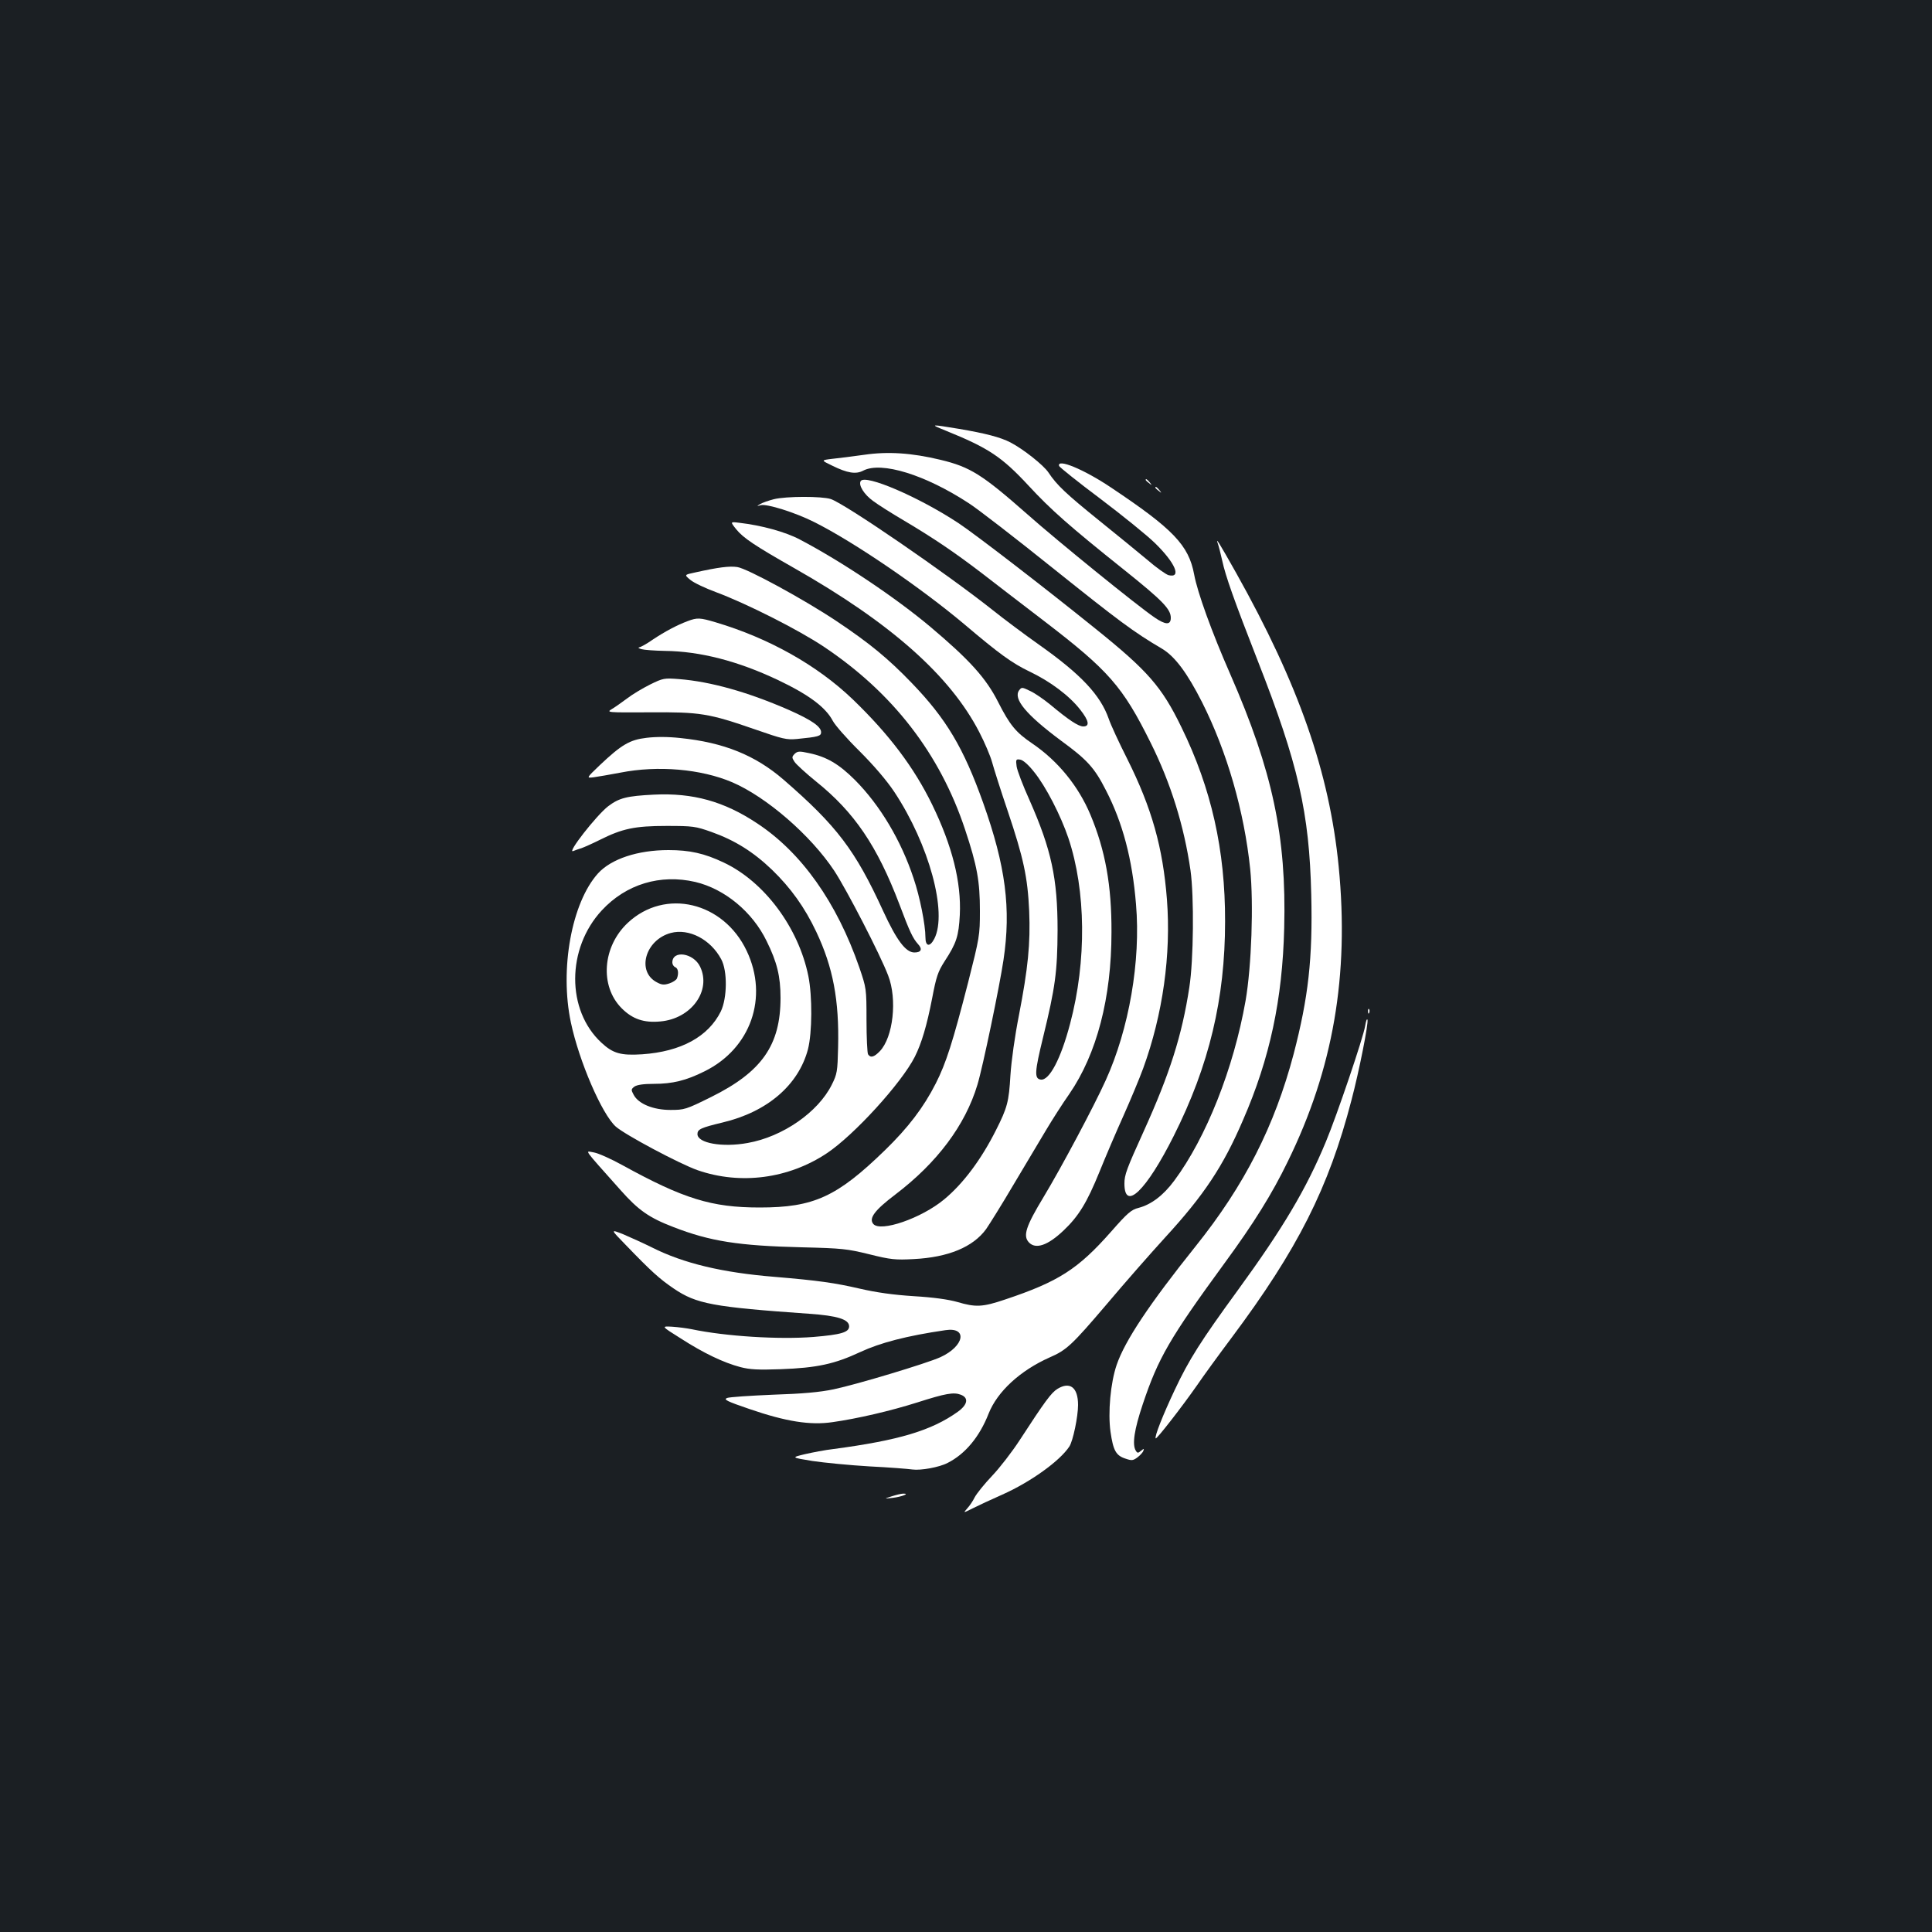 <?xml version="1.0" standalone="no"?>
<!DOCTYPE svg PUBLIC "-//W3C//DTD SVG 20010904//EN"
 "http://www.w3.org/TR/2001/REC-SVG-20010904/DTD/svg10.dtd">
<svg version="1.0" xmlns="http://www.w3.org/2000/svg"
 width="1000pt" height="1000pt" viewBox="0 0 1000 1000"
 preserveAspectRatio="xMidYMid meet">
<rect width="100%" height="100%" fill="#1b1f23"/>
<g transform="translate(0,1000) scale(0.1,-0.1)"
fill="#ffffff" stroke="none">
<path d="M4895 7771 c222 -90 290 -135 430 -286 114 -123 206 -205 494 -435
200 -160 241 -203 241 -248 0 -38 -27 -37 -84 2 -91 62 -505 398 -656 532
-236 208 -298 247 -452 284 -149 36 -273 44 -395 26 -59 -8 -134 -18 -166 -21
-58 -7 -58 -7 0 -35 79 -39 123 -46 161 -26 94 49 321 -21 547 -169 44 -28
242 -181 440 -340 335 -268 412 -326 560 -413 67 -40 131 -127 207 -277 129
-256 218 -564 249 -863 18 -179 7 -504 -24 -682 -62 -351 -204 -709 -369 -931
-57 -77 -120 -124 -185 -141 -37 -9 -57 -26 -142 -123 -172 -195 -273 -259
-548 -351 -118 -40 -153 -41 -248 -13 -46 13 -123 24 -225 30 -108 7 -193 19
-280 39 -130 30 -214 42 -440 61 -272 22 -472 70 -635 152 -44 22 -111 52
-148 68 -68 27 -68 27 10 -53 135 -140 176 -177 251 -228 117 -79 201 -95 700
-130 146 -10 207 -29 207 -65 0 -31 -41 -43 -184 -55 -179 -14 -455 3 -631 40
-25 5 -70 11 -101 13 -57 3 -57 3 45 -61 118 -76 221 -125 308 -148 50 -13 92
-15 208 -11 190 7 280 27 413 89 103 48 241 84 440 113 117 18 99 -83 -26
-140 -71 -32 -429 -140 -552 -166 -72 -15 -160 -23 -315 -28 -118 -5 -225 -12
-237 -17 -19 -8 -1 -17 116 -57 189 -65 315 -85 430 -68 128 18 300 58 439
102 147 47 188 54 225 40 42 -16 36 -51 -15 -88 -137 -98 -306 -148 -643 -193
-44 -5 -111 -18 -150 -27 -70 -17 -70 -17 40 -35 61 -9 193 -22 295 -28 102
-5 202 -13 222 -16 43 -6 139 11 183 34 91 46 165 135 212 255 45 114 163 223
316 291 88 38 116 65 295 275 91 108 227 263 301 344 203 221 302 370 405 610
139 319 204 624 213 994 12 474 -60 812 -279 1313 -97 221 -170 424 -187 516
-28 152 -109 236 -431 451 -140 94 -281 152 -268 111 3 -7 99 -84 214 -170
115 -87 241 -189 281 -228 106 -103 141 -184 71 -167 -13 4 -62 38 -108 78
-47 39 -159 131 -250 204 -172 139 -220 184 -263 249 -25 38 -131 122 -197
156 -52 27 -130 47 -265 70 -152 25 -154 25 -70 -9z"/>
<path d="M4455 7510 c-13 -21 18 -70 64 -103 25 -19 98 -65 161 -102 153 -91
261 -164 401 -271 63 -49 209 -161 324 -249 333 -255 406 -338 550 -628 105
-210 174 -433 207 -662 19 -135 16 -465 -6 -605 -38 -250 -102 -449 -236 -745
-89 -196 -100 -226 -100 -271 0 -146 113 -37 255 246 184 366 266 711 266
1110 1 370 -71 689 -226 1006 -102 210 -174 292 -445 510 -269 217 -621 488
-710 547 -205 135 -482 254 -505 217z"/>
<path d="M5930 7516 c0 -2 8 -10 18 -17 15 -13 16 -12 3 4 -13 16 -21 21 -21
13z"/>
<path d="M5980 7476 c0 -2 8 -10 18 -17 15 -13 16 -12 3 4 -13 16 -21 21 -21
13z"/>
<path d="M4005 7416 c-27 -7 -59 -18 -70 -25 -19 -11 -19 -12 2 -6 31 9 180
-38 277 -87 206 -103 551 -339 776 -528 184 -156 248 -202 339 -246 107 -51
206 -125 262 -197 45 -57 51 -87 16 -87 -25 0 -74 32 -171 113 -33 27 -79 59
-103 70 -43 21 -45 21 -58 4 -32 -44 36 -126 216 -260 137 -100 174 -141 233
-257 87 -168 137 -357 156 -591 25 -293 -36 -645 -157 -911 -61 -135 -230
-452 -321 -603 -92 -152 -108 -201 -77 -235 35 -38 98 -17 180 61 78 74 121
144 186 304 31 77 87 208 124 290 37 83 83 193 102 245 102 280 145 589 123
875 -21 268 -78 472 -205 726 -43 85 -86 178 -96 208 -43 123 -143 230 -361
384 -75 53 -182 133 -237 177 -239 190 -766 552 -841 577 -46 15 -231 15 -295
-1z"/>
<path d="M3811 7260 c37 -45 95 -84 299 -200 500 -284 808 -557 959 -850 27
-52 57 -122 66 -155 9 -33 45 -147 81 -253 82 -244 103 -342 111 -517 7 -169
-6 -297 -53 -540 -21 -106 -39 -234 -44 -310 -8 -138 -16 -168 -75 -285 -76
-151 -169 -276 -268 -358 -118 -98 -330 -171 -367 -127 -24 29 7 71 114 152
217 165 362 359 425 568 28 92 115 511 135 646 40 266 11 487 -105 813 -102
286 -191 435 -369 620 -124 129 -221 208 -390 321 -166 111 -463 273 -514 280
-40 6 -97 -1 -218 -28 -57 -12 -57 -12 -24 -39 18 -15 78 -43 132 -63 156 -58
428 -195 559 -283 356 -238 600 -553 730 -945 63 -189 77 -269 77 -422 0 -126
-2 -137 -61 -370 -80 -311 -114 -417 -167 -522 -64 -126 -143 -229 -263 -346
-249 -242 -369 -297 -649 -297 -249 0 -394 45 -712 220 -58 32 -123 61 -146
65 -46 7 -64 32 138 -195 92 -104 148 -143 273 -191 190 -74 338 -97 665 -105
208 -5 235 -8 349 -36 112 -28 136 -30 230 -25 179 9 307 62 375 155 18 26 83
130 143 232 61 102 136 228 167 280 31 52 85 137 121 188 142 207 218 497 218
837 1 242 -32 424 -109 608 -62 148 -168 278 -300 368 -86 58 -117 96 -177
214 -63 125 -148 219 -352 391 -180 151 -457 337 -676 452 -74 39 -198 73
-312 86 -48 6 -48 6 -16 -34z m1541 -1255 c61 -75 138 -225 178 -343 91 -272
95 -636 9 -960 -48 -183 -108 -296 -152 -290 -34 5 -32 39 12 219 63 258 74
339 75 554 0 269 -32 417 -145 673 -34 75 -64 154 -67 175 -5 36 -3 39 19 35
14 -2 42 -26 71 -63z"/>
<path d="M6304 7185 c4 -11 14 -50 22 -86 17 -80 62 -207 184 -519 210 -535
267 -786 277 -1210 8 -331 -15 -533 -91 -825 -99 -374 -254 -679 -507 -995
-241 -301 -366 -489 -409 -614 -32 -93 -46 -248 -32 -347 14 -97 28 -123 78
-139 32 -11 39 -10 62 7 14 11 28 26 30 34 5 12 3 12 -12 0 -15 -13 -19 -13
-27 0 -20 32 -8 110 36 241 80 239 139 341 424 731 151 206 246 359 326 524
236 481 319 964 264 1528 -48 487 -207 942 -531 1520 -89 158 -108 189 -94
150z"/>
<path d="M3559 6785 c-54 -20 -118 -54 -181 -96 -31 -22 -63 -39 -70 -40 -7
-1 -2 -5 12 -9 14 -4 68 -8 121 -9 183 -2 380 -53 586 -151 160 -76 247 -141
284 -212 11 -21 72 -91 137 -155 75 -75 141 -152 181 -212 180 -272 276 -625
207 -760 -23 -44 -46 -41 -46 8 0 64 -29 210 -61 304 -65 197 -174 379 -303
509 -83 83 -147 121 -239 140 -50 11 -59 10 -74 -4 -15 -16 -15 -19 0 -42 9
-13 59 -59 111 -101 198 -159 316 -333 431 -635 54 -144 70 -177 97 -207 24
-26 16 -43 -19 -43 -45 0 -92 63 -162 215 -144 314 -239 440 -516 680 -146
126 -309 192 -534 215 -64 7 -127 7 -175 1 -86 -10 -129 -35 -242 -142 -70
-67 -70 -67 -30 -62 23 3 84 14 138 24 193 38 416 19 578 -50 177 -76 406
-274 528 -458 65 -99 238 -434 279 -542 48 -123 26 -320 -43 -392 -30 -31 -48
-36 -61 -16 -4 6 -8 86 -8 177 0 164 -1 166 -37 272 -117 338 -300 596 -530
747 -170 113 -332 158 -533 148 -141 -7 -180 -17 -237 -60 -61 -47 -217 -247
-181 -232 10 4 29 11 43 15 14 5 57 24 95 43 116 58 180 72 345 72 137 0 150
-2 232 -31 121 -43 217 -103 314 -196 97 -94 169 -194 229 -321 87 -184 119
-354 113 -598 -3 -126 -5 -138 -33 -194 -71 -142 -254 -269 -435 -301 -131
-24 -260 -1 -260 46 0 25 18 33 130 60 232 55 393 194 442 379 22 86 23 275 2
379 -51 251 -228 489 -439 588 -99 47 -175 64 -285 64 -160 0 -297 -46 -365
-121 -136 -151 -199 -495 -140 -772 42 -199 160 -473 232 -538 47 -42 330
-193 424 -226 222 -77 471 -44 669 88 141 94 386 363 455 499 35 70 62 160 90
304 21 111 30 137 64 190 62 95 73 130 79 241 8 169 -39 356 -143 570 -94 193
-223 364 -412 546 -184 176 -433 316 -709 398 -81 24 -95 25 -145 6z m40
-1350 c152 -36 296 -155 369 -306 54 -109 72 -183 72 -294 0 -245 -97 -383
-359 -513 -131 -65 -139 -67 -211 -67 -88 0 -165 31 -190 78 -14 26 -14 29 4
43 14 9 46 14 100 14 97 0 167 17 263 65 239 118 332 383 218 623 -120 254
-422 326 -615 146 -132 -123 -147 -328 -32 -443 56 -56 115 -76 200 -68 160
14 265 159 206 283 -34 72 -144 88 -144 22 0 -10 7 -21 15 -24 15 -6 19 -31 9
-58 -3 -8 -21 -20 -39 -26 -27 -9 -40 -8 -64 5 -108 55 -62 220 71 256 94 25
206 -33 261 -136 33 -61 31 -201 -2 -270 -65 -131 -206 -208 -407 -222 -110
-7 -151 4 -211 60 -182 168 -181 488 2 685 126 136 303 189 484 147z"/>
<path d="M3365 6457 c-38 -19 -92 -51 -119 -72 -27 -20 -62 -45 -79 -55 -29
-18 -26 -18 194 -17 263 2 307 -5 549 -89 141 -49 161 -54 215 -49 111 11 125
15 125 35 0 29 -49 63 -166 115 -213 93 -405 147 -569 160 -77 6 -83 5 -150
-28z"/>
<path d="M7081 4764 c0 -11 3 -14 6 -6 3 7 2 16 -1 19 -3 4 -6 -2 -5 -13z"/>
<path d="M7066 4690 c-9 -59 -147 -465 -203 -599 -102 -246 -223 -449 -456
-769 -191 -262 -253 -359 -327 -517 -60 -127 -106 -243 -98 -250 5 -5 135 162
214 275 32 47 112 157 178 245 343 459 503 776 621 1230 40 151 89 399 83 417
-3 7 -8 -7 -12 -32z"/>
<path d="M5473 2811 c-32 -20 -65 -65 -195 -265 -39 -60 -103 -143 -143 -185
-40 -42 -80 -92 -90 -111 -9 -19 -27 -45 -39 -58 -21 -24 -21 -24 29 1 28 14
96 46 153 71 144 64 297 173 347 249 19 29 45 155 45 215 0 91 -42 123 -107
83z"/>
<path d="M4615 2255 c-40 -13 -40 -13 5 -8 49 6 91 23 55 22 -11 0 -38 -7 -60
-14z"/>
</g>
</svg>
